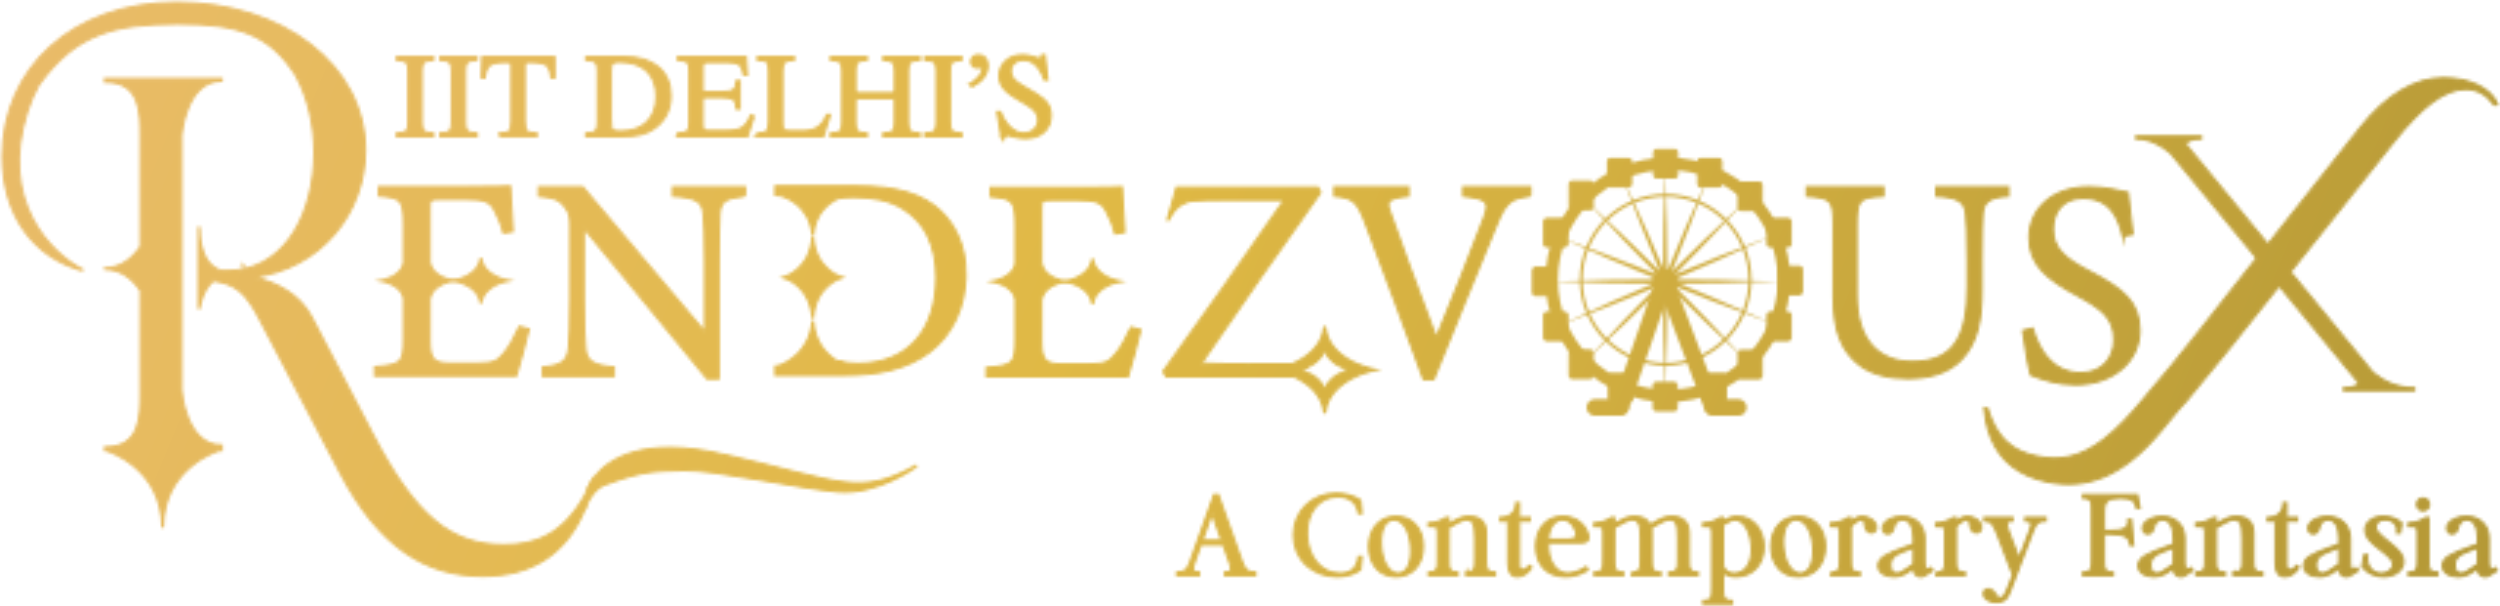 <svg width="854" height="207" viewBox="0 0 854 207" fill="none" xmlns="http://www.w3.org/2000/svg">
<mask id="mask0_502_27" style="mask-type:alpha" maskUnits="userSpaceOnUse" x="0" y="0" width="854" height="207">
<path d="M247.402 155.459C219.507 149.029 207.89 157.154 203.34 162.94C203.34 162.94 203.34 162.947 203.317 162.969C203.288 163.006 203.236 163.08 203.155 163.184C202.748 163.754 201.727 165.278 200.75 167.438C200.52 167.956 200.291 168.497 200.076 169.074C200.076 169.081 200.069 169.081 200.069 169.088C192.285 183.051 182.733 186.307 172.196 186.307C154.068 186.307 141.985 176.739 127.127 148.289L106.239 108.245C102.207 100.712 94.66 96.68 86.099 94.652C109.761 91.648 124.626 72.499 124.626 51.352C124.626 22.147 96.169 1 60.416 1C24.663 1 1 23.657 1 53.364C1 73.535 11.588 87.815 28.407 92.351C17.345 86.839 -0.709 68.747 9.213 38.018C10.293 34.644 11.625 31.611 13.149 28.873C13.164 28.858 13.164 28.843 13.194 28.828C25.935 11.085 39.395 8.066 60.601 7.985C81.822 7.896 92.321 11.773 101.171 25.61C101.171 25.625 101.186 25.654 101.2 25.669C105.396 33.394 107.505 42.517 107.505 52.114C107.505 53.461 107.46 54.8 107.379 56.124C106.143 76.036 95.725 92.654 77.797 92.654H75.51C71.981 91.559 67.985 87.985 67.985 77.397V92.713C67.985 92.713 68 92.728 68 92.758C68 92.78 67.985 92.795 67.985 92.825V105.61C67.985 105.61 68.577 99.462 72.795 95.71C80.816 96.82 84.116 100.068 88.614 108.511L116.31 161.378C129.658 186.81 145.515 196.621 164.901 196.621C181.586 196.621 193.277 189.163 199.633 173.876C199.633 173.876 199.633 173.868 199.633 173.854C199.67 173.743 199.869 173.151 200.247 172.322C201.194 170.243 203.229 166.684 206.521 165.448C206.558 165.433 206.603 165.418 206.64 165.404C206.817 165.337 206.98 165.278 207.135 165.219C220.099 160.38 224.775 160.75 233.676 160.498C243.917 160.202 272.574 166.632 286.292 167.801C299.604 168.933 312.471 159.61 313.218 159.055C293.492 169.932 288.179 164.871 247.395 155.459H247.402ZM95.518 91.448C95.518 91.448 94.467 91.722 92.987 91.678C93.764 91.522 94.623 91.448 95.518 91.448Z" fill="white" stroke="white" stroke-miterlimit="10"/>
<path d="M200.75 167.438C201.001 166.743 201.682 165.108 203.155 163.184C202.748 163.754 201.726 165.278 200.75 167.438Z" fill="white" stroke="white" stroke-miterlimit="10"/>
<path d="M203.317 162.969C203.288 163.006 203.236 163.08 203.155 163.184C203.199 163.117 203.258 163.043 203.317 162.969Z" fill="white" stroke="white" stroke-miterlimit="10"/>
<path d="M83.25 91.375C83.25 91.375 83.235 91.405 83.235 91.434V91.315C83.235 91.315 83.25 91.345 83.25 91.375Z" fill="white" stroke="white" stroke-miterlimit="10"/>
<path d="M95.518 91.448C95.518 91.448 94.467 91.722 92.987 91.678C93.764 91.522 94.622 91.448 95.518 91.448Z" fill="white" stroke="white" stroke-miterlimit="10"/>
<path d="M418.539 195.652C419.708 195.652 420.381 195.385 420.566 194.853C420.751 194.32 420.64 193.513 420.256 192.418L417.962 185.914H410.096L407.84 192.263C407.425 193.402 407.3 194.253 407.47 194.816C407.64 195.371 408.321 195.652 409.512 195.652V196.429H402.194V195.652C402.897 195.652 403.482 195.57 403.962 195.415C404.443 195.26 404.85 195.023 405.191 194.712C405.531 194.401 405.82 194.002 406.064 193.506C406.308 193.01 406.552 192.44 406.782 191.789L414.839 169.177H416.045L424.103 191.789C424.34 192.44 424.577 193.01 424.821 193.506C425.065 194.002 425.361 194.401 425.694 194.712C426.034 195.023 426.441 195.26 426.922 195.415C427.403 195.57 428.003 195.652 428.735 195.652V196.429H418.539V195.652ZM417.525 184.753L414.025 174.904L410.526 184.753H417.533H417.525Z" fill="white" stroke="white" stroke-miterlimit="10"/>
<path d="M456.8 196.821C454.647 196.821 452.672 196.466 450.866 195.748C449.061 195.038 447.507 194.054 446.197 192.811C444.888 191.567 443.867 190.088 443.141 188.371C442.416 186.654 442.054 184.805 442.054 182.807C442.054 180.809 442.416 178.944 443.141 177.22C443.867 175.496 444.873 174.002 446.16 172.744C447.448 171.486 448.965 170.502 450.718 169.784C452.472 169.074 454.359 168.711 456.379 168.711C457.932 168.711 459.435 168.911 460.877 169.318C462.32 169.717 463.556 170.287 464.592 171.012L465.021 175.252H464.244C463.955 173.41 463.186 171.989 461.928 170.99C460.67 169.991 459.028 169.488 457.008 169.488C455.372 169.488 453.885 169.814 452.553 170.457C451.214 171.109 450.074 172.019 449.127 173.203C448.18 174.386 447.463 175.792 446.967 177.427C446.471 179.063 446.264 180.853 446.345 182.799C446.427 184.745 446.76 186.529 447.359 188.149C447.958 189.769 448.757 191.168 449.771 192.337C450.785 193.506 451.969 194.416 453.33 195.06C454.692 195.711 456.194 196.029 457.829 196.029C459.723 196.029 461.196 195.563 462.246 194.631C463.297 193.698 463.963 192.241 464.251 190.273H465.028L464.599 194.512C463.511 195.267 462.328 195.837 461.055 196.229C459.782 196.621 458.369 196.813 456.815 196.813L456.8 196.821Z" fill="white" stroke="white" stroke-miterlimit="10"/>
<path d="M467.781 186.699C467.781 185.167 468.003 183.783 468.439 182.555C468.883 181.319 469.497 180.261 470.289 179.366C471.081 178.471 472.043 177.783 473.167 177.302C474.3 176.821 475.535 176.584 476.882 176.584C478.229 176.584 479.501 176.821 480.618 177.302C481.736 177.783 482.69 178.471 483.482 179.366C484.274 180.261 484.888 181.327 485.332 182.555C485.776 183.791 485.99 185.167 485.99 186.699C485.99 188.23 485.768 189.577 485.332 190.828C484.888 192.071 484.274 193.143 483.482 194.039C482.69 194.934 481.736 195.622 480.618 196.103C479.501 196.584 478.258 196.821 476.882 196.821C475.506 196.821 474.292 196.577 473.167 196.103C472.035 195.622 471.081 194.934 470.289 194.039C469.497 193.143 468.883 192.071 468.439 190.828C467.995 189.584 467.781 188.208 467.781 186.699ZM471.673 186.699C471.776 188.097 471.998 189.37 472.331 190.517C472.664 191.664 473.101 192.64 473.634 193.454C474.166 194.268 474.766 194.904 475.446 195.363C476.12 195.815 476.845 196.044 477.629 196.044C478.413 196.044 479.102 195.815 479.708 195.363C480.315 194.912 480.818 194.276 481.21 193.454C481.603 192.64 481.869 191.656 482.024 190.517C482.18 189.377 482.209 188.105 482.106 186.699C482.002 185.3 481.78 184.02 481.447 182.866C481.107 181.712 480.678 180.728 480.145 179.906C479.612 179.085 479.013 178.456 478.332 178.019C477.659 177.575 476.934 177.361 476.149 177.361C475.365 177.361 474.677 177.583 474.07 178.019C473.456 178.463 472.96 179.092 472.568 179.906C472.176 180.72 471.91 181.712 471.754 182.866C471.599 184.02 471.569 185.3 471.673 186.699Z" fill="white" stroke="white" stroke-miterlimit="10"/>
<path d="M500.944 195.652C501.721 195.652 502.32 195.556 502.735 195.363C503.149 195.171 503.452 194.86 503.652 194.446C503.845 194.031 503.956 193.514 503.985 192.892C504.015 192.27 504.022 191.531 504.022 190.672V183.939C504.022 182.666 503.97 181.608 503.867 180.765C503.763 179.921 503.593 179.248 503.364 178.737C503.127 178.234 502.809 177.872 502.409 177.664C502.01 177.457 501.506 177.354 500.907 177.354C500.648 177.354 500.404 177.383 500.167 177.435C499.93 177.487 499.642 177.583 499.294 177.724C498.946 177.864 498.524 178.071 498.029 178.33C497.533 178.589 496.897 178.937 496.12 179.381L494.758 180.158V190.665C494.758 191.523 494.773 192.263 494.795 192.885C494.817 193.506 494.928 194.024 495.128 194.438C495.321 194.853 495.624 195.156 496.046 195.356C496.46 195.548 497.059 195.644 497.836 195.644V196.421H488.18V195.644C488.957 195.644 489.557 195.548 489.971 195.356C490.385 195.164 490.689 194.853 490.888 194.438C491.081 194.024 491.192 193.506 491.221 192.885C491.244 192.263 491.258 191.523 491.258 190.665V182.215C491.258 181.616 491.236 181.149 491.199 180.816C491.162 180.476 491.044 180.217 490.851 180.04C490.659 179.862 490.348 179.744 489.934 179.692C489.52 179.64 488.92 179.61 488.143 179.61V178.833C490.119 178.833 492.072 178.212 494.018 176.969H494.758V179.263L496.393 178.33C497.015 177.99 497.563 177.716 498.029 177.494C498.495 177.272 498.939 177.095 499.353 176.947C499.768 176.806 500.167 176.71 500.559 176.658C500.951 176.606 501.351 176.577 501.765 176.577C505.606 176.577 507.529 178.434 507.529 182.141V190.665C507.529 191.523 507.544 192.263 507.566 192.885C507.589 193.506 507.7 194.024 507.899 194.438C508.092 194.853 508.395 195.156 508.817 195.356C509.231 195.548 509.83 195.644 510.607 195.644V196.421H500.951V195.644L500.944 195.652Z" fill="white" stroke="white" stroke-miterlimit="10"/>
<path d="M523.016 193.861C521.64 195.837 520.086 196.821 518.347 196.821C516.32 196.821 515.314 195.341 515.314 192.381V177.746H512.591V176.969C514.33 176.969 515.669 176.495 516.616 175.548C517.563 174.601 518.037 173.388 518.037 171.908H518.814V176.969H522.476V177.746H518.814V192.692C518.814 193.861 519.154 194.549 519.827 194.757C520.19 194.89 520.604 194.823 521.07 194.564C521.537 194.305 522.003 193.913 522.469 193.395L523.016 193.861Z" fill="white" stroke="white" stroke-miterlimit="10"/>
<path d="M528.736 185.219C528.662 186.802 528.765 188.253 529.069 189.577C529.365 190.901 529.816 192.034 530.415 192.981C531.015 193.928 531.747 194.668 532.613 195.2C533.479 195.733 534.448 196 535.513 196C536.32 196 537.208 195.859 538.177 195.57C539.146 195.282 540.049 194.897 540.885 194.401L541.78 193.854L542.21 194.631L540.922 195.334C539.938 195.852 538.924 196.229 537.888 196.466C536.853 196.703 535.824 196.813 534.81 196.813C533.279 196.813 531.895 196.577 530.667 196.111C529.431 195.644 528.38 194.971 527.515 194.083C526.649 193.195 525.976 192.13 525.51 190.872C525.043 189.614 524.807 188.208 524.807 186.647C524.807 185.086 525.029 183.724 525.465 182.481C525.909 181.238 526.531 180.173 527.337 179.292C528.144 178.412 529.098 177.738 530.201 177.265C531.303 176.799 532.517 176.562 533.841 176.562C534.907 176.562 535.898 176.71 536.816 177.013C537.733 177.316 538.577 177.731 539.324 178.278C540.079 178.826 540.715 179.484 541.248 180.261C541.781 181.038 542.173 181.919 542.432 182.91C542.639 183.635 542.557 184.205 542.195 184.605C541.832 185.004 541.233 185.211 540.404 185.211H528.728L528.736 185.219ZM538.31 181.09C537.274 178.597 535.78 177.353 533.834 177.353C532.354 177.353 531.163 177.997 530.253 179.277C529.342 180.557 528.839 182.281 528.736 184.435H535.824C537.067 184.435 537.903 184.139 538.332 183.539C538.762 182.94 538.754 182.126 538.31 181.09Z" fill="white" stroke="white" stroke-miterlimit="10"/>
<path d="M557.504 195.652C558.281 195.652 558.881 195.556 559.295 195.363C559.709 195.171 560.013 194.86 560.212 194.446C560.405 194.031 560.516 193.514 560.545 192.892C560.575 192.27 560.582 191.531 560.582 190.672V183.939C560.582 182.666 560.538 181.608 560.449 180.765C560.36 179.921 560.198 179.248 559.961 178.737C559.724 178.234 559.421 177.872 559.043 177.664C558.666 177.457 558.192 177.354 557.623 177.354C557.334 177.354 557.06 177.383 556.787 177.435C556.513 177.487 556.202 177.583 555.854 177.724C555.507 177.864 555.085 178.071 554.589 178.33C554.093 178.589 553.457 178.937 552.68 179.381L551.319 180.158V190.665C551.319 191.523 551.333 192.263 551.356 192.885C551.378 193.506 551.489 194.024 551.688 194.438C551.881 194.853 552.184 195.156 552.606 195.356C553.02 195.548 553.62 195.644 554.397 195.644V196.421H544.741V195.644C545.518 195.644 546.117 195.548 546.531 195.356C546.946 195.164 547.249 194.853 547.449 194.438C547.641 194.024 547.752 193.506 547.782 192.885C547.804 192.263 547.819 191.523 547.819 190.665V182.215C547.819 181.616 547.796 181.149 547.76 180.816C547.723 180.476 547.604 180.217 547.412 180.04C547.219 179.862 546.909 179.744 546.494 179.692C546.08 179.64 545.481 179.61 544.704 179.61V178.833C546.679 178.833 548.633 178.212 550.579 176.969H551.319V179.263L552.954 178.33C553.575 177.968 554.123 177.679 554.589 177.457C555.055 177.235 555.499 177.065 555.913 176.932C556.328 176.806 556.727 176.71 557.12 176.658C557.512 176.606 557.911 176.577 558.326 176.577C559.724 176.577 560.864 176.821 561.729 177.317C562.595 177.812 563.231 178.537 563.616 179.499L565.68 178.33C566.302 177.968 566.85 177.679 567.316 177.457C567.782 177.235 568.226 177.065 568.64 176.932C569.054 176.806 569.461 176.71 569.846 176.658C570.238 176.606 570.638 176.577 571.052 176.577C572.998 176.577 574.441 177.058 575.396 178.02C576.343 178.981 576.816 180.358 576.816 182.148V190.672C576.816 191.531 576.831 192.27 576.853 192.892C576.876 193.514 576.987 194.031 577.186 194.446C577.379 194.86 577.682 195.164 578.104 195.363C578.518 195.556 579.117 195.652 579.894 195.652V196.429H570.238V195.652C571.015 195.652 571.615 195.556 572.029 195.363C572.443 195.171 572.747 194.86 572.946 194.446C573.146 194.031 573.25 193.514 573.279 192.892C573.302 192.27 573.316 191.531 573.316 190.672V183.939C573.316 182.666 573.272 181.608 573.183 180.765C573.094 179.921 572.932 179.248 572.695 178.737C572.458 178.234 572.155 177.872 571.777 177.664C571.4 177.457 570.926 177.354 570.357 177.354C570.068 177.354 569.794 177.383 569.521 177.435C569.247 177.487 568.936 177.583 568.588 177.724C568.241 177.864 567.819 178.071 567.323 178.33C566.827 178.589 566.191 178.937 565.414 179.381L563.897 180.239C563.979 180.528 564.023 180.824 564.053 181.135C564.075 181.445 564.09 181.786 564.09 182.148V190.672C564.09 191.531 564.104 192.27 564.127 192.892C564.149 193.514 564.26 194.031 564.46 194.446C564.652 194.86 564.955 195.164 565.377 195.363C565.791 195.556 566.391 195.652 567.168 195.652V196.429H557.512V195.652H557.504Z" fill="white" stroke="white" stroke-miterlimit="10"/>
<path d="M593.509 176.577C594.781 176.577 595.958 176.828 597.031 177.339C598.111 177.842 599.043 178.552 599.835 179.462C600.627 180.372 601.248 181.445 601.707 182.696C602.158 183.939 602.388 185.3 602.388 186.78C602.388 188.26 602.158 189.607 601.707 190.828C601.256 192.048 600.612 193.107 599.783 194.002C598.954 194.897 597.963 195.593 596.823 196.081C595.684 196.577 594.411 196.821 593.005 196.821C591.008 196.821 589.498 196.266 588.492 195.149V200.402C588.492 201.261 588.507 202 588.529 202.622C588.551 203.244 588.662 203.761 588.862 204.176C589.054 204.59 589.365 204.894 589.779 205.093C590.194 205.286 590.793 205.382 591.57 205.382V206.159H581.914V205.382C582.691 205.382 583.29 205.286 583.705 205.093C584.119 204.901 584.422 204.59 584.622 204.176C584.814 203.761 584.925 203.244 584.955 202.622C584.985 202 584.992 201.261 584.992 200.402V182.222C584.992 181.623 584.97 181.157 584.933 180.824C584.896 180.483 584.777 180.224 584.585 180.047C584.393 179.869 584.082 179.751 583.668 179.699C583.253 179.647 582.654 179.618 581.877 179.618V178.841C583.853 178.841 585.806 178.219 587.752 176.976H588.492V178.182C589.476 177.613 590.356 177.206 591.119 176.954C591.881 176.71 592.68 176.584 593.516 176.584L593.509 176.577ZM588.484 193.395C588.766 194.253 589.247 194.905 589.927 195.363C590.601 195.815 591.429 196.044 592.421 196.044C593.412 196.044 594.337 195.807 595.144 195.341C595.95 194.875 596.616 194.209 597.149 193.358C597.682 192.5 598.066 191.479 598.296 190.28C598.533 189.089 598.584 187.75 598.451 186.27C598.348 184.997 598.126 183.821 597.793 182.725C597.452 181.638 597.031 180.698 596.527 179.906C596.024 179.115 595.44 178.5 594.774 178.057C594.115 177.613 593.405 177.398 592.65 177.398C592.154 177.398 591.622 177.524 591.037 177.768C590.453 178.012 589.602 178.478 588.484 179.152V193.395Z" fill="white" stroke="white" stroke-miterlimit="10"/>
<path d="M605.148 186.699C605.148 185.167 605.37 183.783 605.806 182.555C606.25 181.319 606.864 180.261 607.656 179.366C608.448 178.471 609.41 177.783 610.534 177.302C611.666 176.821 612.902 176.584 614.249 176.584C615.595 176.584 616.868 176.821 617.985 177.302C619.103 177.783 620.057 178.471 620.849 179.366C621.641 180.261 622.255 181.327 622.699 182.555C623.143 183.791 623.357 185.167 623.357 186.699C623.357 188.23 623.135 189.577 622.699 190.828C622.255 192.071 621.641 193.143 620.849 194.039C620.057 194.934 619.103 195.622 617.985 196.103C616.868 196.584 615.625 196.821 614.249 196.821C612.873 196.821 611.659 196.577 610.534 196.103C609.402 195.622 608.448 194.934 607.656 194.039C606.864 193.143 606.25 192.071 605.806 190.828C605.362 189.584 605.148 188.208 605.148 186.699ZM609.04 186.699C609.143 188.097 609.365 189.37 609.698 190.517C610.031 191.664 610.468 192.64 611 193.454C611.533 194.268 612.133 194.904 612.813 195.363C613.487 195.815 614.212 196.044 614.996 196.044C615.78 196.044 616.469 195.815 617.075 195.363C617.682 194.912 618.185 194.276 618.577 193.454C618.97 192.64 619.236 191.656 619.391 190.517C619.547 189.377 619.576 188.105 619.473 186.699C619.369 185.3 619.147 184.02 618.814 182.866C618.474 181.712 618.045 180.728 617.512 179.906C616.979 179.085 616.38 178.456 615.699 178.019C615.026 177.575 614.301 177.361 613.516 177.361C612.732 177.361 612.044 177.583 611.437 178.019C610.823 178.463 610.327 179.092 609.935 179.906C609.543 180.72 609.276 181.712 609.121 182.866C608.966 184.02 608.936 185.3 609.04 186.699Z" fill="white" stroke="white" stroke-miterlimit="10"/>
<path d="M625.547 195.652C626.324 195.652 626.924 195.556 627.338 195.363C627.752 195.171 628.056 194.86 628.256 194.446C628.448 194.031 628.559 193.513 628.589 192.892C628.611 192.27 628.626 191.53 628.626 190.672V182.222C628.626 181.623 628.603 181.157 628.566 180.824C628.529 180.483 628.411 180.224 628.219 180.047C628.026 179.869 627.715 179.751 627.301 179.699C626.887 179.647 626.287 179.618 625.51 179.618V178.841C627.486 178.841 629.439 178.219 631.385 176.976H632.125V178.611L632.747 178.064C633.265 177.598 633.812 177.235 634.382 176.976C634.952 176.717 635.566 176.584 636.21 176.584C636.728 176.584 637.238 176.665 637.749 176.836C638.252 177.006 638.726 177.228 639.147 177.494C639.576 177.768 639.932 178.093 640.22 178.471C640.509 178.848 640.686 179.233 640.768 179.618C640.871 180.136 640.797 180.624 640.553 181.075C640.309 181.527 639.924 181.786 639.406 181.837C639.221 181.867 639.007 181.837 638.763 181.778C638.518 181.712 638.274 181.586 638.045 181.386C637.815 181.186 637.616 180.913 637.46 180.55C637.305 180.187 637.201 179.736 637.149 179.189C637.068 177.968 636.654 177.361 635.906 177.361C635.544 177.361 635.115 177.487 634.619 177.731C634.123 177.975 633.657 178.308 633.22 178.722L632.133 179.699V190.672C632.133 191.53 632.148 192.27 632.17 192.892C632.192 193.513 632.303 194.031 632.503 194.446C632.695 194.86 632.999 195.163 633.42 195.363C633.835 195.556 634.434 195.652 635.211 195.652V196.429H625.555V195.652H625.547Z" fill="white" stroke="white" stroke-miterlimit="10"/>
<path d="M641.774 193.24C641.774 192.618 641.937 192.056 642.262 191.545C642.588 191.042 643.128 190.546 643.875 190.065C644.63 189.584 645.614 189.089 646.835 188.586C648.056 188.082 649.558 187.513 651.349 186.891L653.798 186.033V183.813C653.798 181.763 653.45 180.173 652.769 179.048C652.081 177.916 651.141 177.354 649.95 177.354C649.144 177.354 648.463 177.598 647.908 178.093C647.353 178.589 646.99 179.248 646.835 180.076C646.702 180.728 646.465 181.245 646.117 181.63C645.77 182.015 645.333 182.215 644.815 182.215C644.475 182.215 644.193 182.133 643.957 181.963C643.72 181.793 643.542 181.571 643.409 181.305C643.276 181.038 643.224 180.72 643.232 180.372C643.246 180.025 643.328 179.677 643.483 179.344C643.898 178.537 644.682 177.879 645.836 177.361C646.99 176.843 648.285 176.584 649.706 176.584C650.845 176.584 651.881 176.762 652.799 177.109C653.716 177.457 654.515 177.96 655.196 178.611C655.869 179.263 656.387 180.039 656.75 180.95C657.113 181.86 657.298 182.873 657.298 183.983V192.315C657.298 193.402 657.52 194.105 657.956 194.416C658.348 194.727 658.903 194.653 659.628 194.179L660.057 194.801L657.49 196.436C657.076 196.695 656.646 196.828 656.202 196.843C655.758 196.858 655.366 196.762 655.019 196.569C654.671 196.377 654.375 196.096 654.145 195.733C653.909 195.371 653.798 194.941 653.798 194.446V193.743L651.852 195.141C651.023 195.741 650.209 196.17 649.417 196.429C648.626 196.688 647.79 196.821 646.909 196.821C645.377 196.821 644.142 196.488 643.195 195.829C642.247 195.171 641.774 194.305 641.774 193.24ZM653.805 186.891L651.585 187.668C650.468 188.06 649.528 188.438 648.766 188.815C648.004 189.192 647.39 189.584 646.939 189.999C646.487 190.413 646.162 190.872 645.962 191.36C645.769 191.856 645.673 192.411 645.673 193.032C645.673 195.008 646.45 195.992 648.011 195.992C648.611 195.992 649.247 195.792 649.935 195.385C650.623 194.986 651.423 194.461 652.333 193.809L653.813 192.759V186.884L653.805 186.891Z" fill="white" stroke="white" stroke-miterlimit="10"/>
<path d="M661.471 195.652C662.248 195.652 662.847 195.556 663.261 195.363C663.676 195.171 663.979 194.86 664.179 194.446C664.371 194.031 664.482 193.513 664.512 192.892C664.534 192.27 664.549 191.53 664.549 190.672V182.222C664.549 181.623 664.526 181.157 664.489 180.824C664.452 180.483 664.334 180.224 664.142 180.047C663.949 179.869 663.639 179.751 663.224 179.699C662.81 179.647 662.211 179.618 661.434 179.618V178.841C663.409 178.841 665.363 178.219 667.309 176.976H668.049V178.611L668.67 178.064C669.188 177.598 669.736 177.235 670.305 176.976C670.875 176.717 671.489 176.584 672.133 176.584C672.651 176.584 673.161 176.665 673.672 176.836C674.175 177.006 674.649 177.228 675.07 177.494C675.5 177.768 675.855 178.093 676.143 178.471C676.432 178.848 676.609 179.233 676.691 179.618C676.794 180.136 676.72 180.624 676.476 181.075C676.232 181.527 675.847 181.786 675.329 181.837C675.144 181.867 674.93 181.837 674.686 181.778C674.441 181.712 674.197 181.586 673.968 181.386C673.739 181.186 673.539 180.913 673.383 180.55C673.228 180.187 673.124 179.736 673.073 179.189C672.991 177.968 672.577 177.361 671.83 177.361C671.467 177.361 671.038 177.487 670.542 177.731C670.046 177.975 669.58 178.308 669.144 178.722L668.056 179.699V190.672C668.056 191.53 668.071 192.27 668.093 192.892C668.115 193.513 668.226 194.031 668.426 194.446C668.618 194.86 668.922 195.163 669.343 195.363C669.758 195.556 670.357 195.652 671.134 195.652V196.429H661.478V195.652H661.471Z" fill="white" stroke="white" stroke-miterlimit="10"/>
<path d="M683.661 205.345C683.195 205.5 682.684 205.582 682.144 205.596C681.597 205.611 681.071 205.559 680.568 205.441C680.065 205.323 679.591 205.153 679.17 204.916C678.741 204.679 678.408 204.413 678.178 204.102C677.838 203.606 677.69 203.11 677.734 202.6C677.771 202.097 677.986 201.734 678.378 201.527C678.896 201.238 679.458 201.253 680.072 201.564C680.679 201.875 681.205 202.422 681.648 203.199C682.011 203.798 682.359 204.176 682.699 204.346C683.04 204.516 683.424 204.494 683.868 204.287C684.26 204.102 684.593 203.798 684.882 203.369C685.171 202.94 685.518 202.193 685.933 201.127L687.76 196.377L682.544 182.718C682.152 181.704 681.804 180.883 681.493 180.247C681.182 179.61 680.849 179.107 680.502 178.73C680.154 178.352 679.769 178.094 679.355 177.953C678.94 177.812 678.459 177.738 677.912 177.738V176.961H687.368V177.738C686.28 177.738 685.644 178.005 685.459 178.537C685.274 179.07 685.474 180.099 686.044 181.63L689.706 191.242L693.48 181.357C693.998 179.98 694.153 179.033 693.946 178.515C693.739 177.997 693.065 177.738 691.919 177.738V176.961H698.733V177.738C697.594 177.738 696.713 177.968 696.107 178.419C695.492 178.87 694.967 179.67 694.531 180.816L686.591 201.682C686.177 202.822 685.748 203.665 685.304 204.213C684.86 204.76 684.32 205.13 683.668 205.345H683.661Z" fill="white" stroke="white" stroke-miterlimit="10"/>
<path d="M711.645 195.652C712.422 195.652 713.021 195.556 713.435 195.363C713.85 195.171 714.153 194.86 714.353 194.446C714.545 194.031 714.656 193.513 714.686 192.892C714.708 192.27 714.723 191.53 714.723 190.672V174.949C714.723 174.09 714.708 173.351 714.686 172.729C714.656 172.107 714.553 171.589 714.353 171.175C714.161 170.761 713.85 170.457 713.435 170.258C713.021 170.065 712.422 169.969 711.645 169.969V169.192H729.98L730.757 173.432H729.98C729.847 172.729 729.647 172.159 729.373 171.723C729.1 171.279 728.745 170.931 728.301 170.672C727.857 170.413 727.309 170.228 726.643 170.124C725.985 170.021 725.193 169.969 724.29 169.969C723.173 169.969 722.248 170.05 721.508 170.206C720.768 170.361 720.184 170.628 719.754 171.005C719.325 171.382 719.029 171.885 718.859 172.522C718.689 173.158 718.608 173.972 718.608 174.956V181.46H720.591C721.885 181.46 722.973 181.393 723.839 181.268C724.704 181.142 725.393 180.927 725.903 180.624C726.406 180.328 726.762 179.928 726.954 179.44C727.146 178.944 727.205 178.338 727.131 177.612H727.908L728.611 186.099H727.834C727.753 185.374 727.575 184.76 727.287 184.272C726.998 183.776 726.569 183.384 725.999 183.081C725.43 182.785 724.697 182.57 723.802 182.437C722.906 182.304 721.811 182.244 720.509 182.244H718.6V190.694C718.6 191.553 718.615 192.293 718.637 192.914C718.659 193.536 718.77 194.054 718.97 194.468C719.163 194.882 719.466 195.186 719.888 195.385C720.302 195.578 720.901 195.674 721.678 195.674V196.451H711.637V195.674L711.645 195.652Z" fill="white" stroke="white" stroke-miterlimit="10"/>
<path d="M730.602 193.24C730.602 192.618 730.764 192.056 731.09 191.545C731.416 191.042 731.956 190.546 732.703 190.065C733.458 189.584 734.442 189.089 735.663 188.586C736.884 188.082 738.386 187.513 740.176 186.891L742.625 186.033V183.813C742.625 181.763 742.278 180.173 741.597 179.048C740.909 177.916 739.969 177.354 738.778 177.354C737.971 177.354 737.291 177.598 736.736 178.093C736.181 178.589 735.818 179.248 735.663 180.076C735.529 180.728 735.293 181.245 734.945 181.63C734.597 182.015 734.161 182.215 733.643 182.215C733.302 182.215 733.021 182.133 732.784 181.963C732.548 181.793 732.37 181.571 732.237 181.305C732.104 181.038 732.052 180.72 732.059 180.372C732.074 180.025 732.155 179.677 732.311 179.344C732.725 178.537 733.509 177.879 734.664 177.361C735.818 176.843 737.113 176.584 738.534 176.584C739.673 176.584 740.709 176.762 741.626 177.109C742.544 177.457 743.343 177.96 744.024 178.611C744.697 179.263 745.215 180.039 745.578 180.95C745.94 181.86 746.125 182.873 746.125 183.983V192.315C746.125 193.402 746.347 194.105 746.784 194.416C747.176 194.727 747.731 194.653 748.456 194.179L748.885 194.801L746.318 196.436C745.903 196.695 745.474 196.828 745.03 196.843C744.586 196.858 744.194 196.762 743.846 196.569C743.498 196.377 743.202 196.096 742.973 195.733C742.736 195.371 742.625 194.941 742.625 194.446V193.743L740.679 195.141C739.851 195.741 739.037 196.17 738.245 196.429C737.453 196.688 736.617 196.821 735.737 196.821C734.205 196.821 732.969 196.488 732.022 195.829C731.075 195.171 730.602 194.305 730.602 193.24ZM742.633 186.891L740.413 187.668C739.296 188.06 738.356 188.438 737.594 188.815C736.832 189.192 736.218 189.584 735.766 189.999C735.315 190.413 734.989 190.872 734.79 191.36C734.597 191.856 734.501 192.411 734.501 193.032C734.501 195.008 735.278 195.992 736.839 195.992C737.438 195.992 738.075 195.792 738.763 195.385C739.451 194.986 740.25 194.461 741.16 193.809L742.64 192.759V186.884L742.633 186.891Z" fill="white" stroke="white" stroke-miterlimit="10"/>
<path d="M763.07 195.652C763.846 195.652 764.446 195.556 764.86 195.363C765.274 195.171 765.578 194.86 765.778 194.446C765.97 194.031 766.081 193.514 766.111 192.892C766.14 192.27 766.148 191.531 766.148 190.672V183.939C766.148 182.666 766.096 181.608 765.992 180.765C765.889 179.921 765.718 179.248 765.489 178.737C765.252 178.234 764.934 177.872 764.535 177.664C764.135 177.457 763.632 177.354 763.032 177.354C762.774 177.354 762.529 177.383 762.293 177.435C762.056 177.487 761.767 177.583 761.419 177.724C761.072 177.864 760.65 178.071 760.154 178.33C759.658 178.589 759.022 178.937 758.245 179.381L756.884 180.158V190.665C756.884 191.523 756.899 192.263 756.921 192.885C756.943 193.506 757.054 194.024 757.254 194.438C757.446 194.853 757.749 195.156 758.171 195.356C758.586 195.548 759.185 195.644 759.962 195.644V196.421H750.306V195.644C751.083 195.644 751.682 195.548 752.096 195.356C752.511 195.164 752.814 194.853 753.014 194.438C753.206 194.024 753.317 193.506 753.347 192.885C753.369 192.263 753.384 191.523 753.384 190.665V182.215C753.384 181.616 753.362 181.149 753.325 180.816C753.288 180.476 753.169 180.217 752.977 180.04C752.785 179.862 752.474 179.744 752.059 179.692C751.645 179.64 751.046 179.61 750.269 179.61V178.833C752.244 178.833 754.198 178.212 756.144 176.969H756.884V179.263L758.519 178.33C759.141 177.99 759.688 177.716 760.154 177.494C760.62 177.272 761.064 177.095 761.479 176.947C761.893 176.806 762.293 176.71 762.685 176.658C763.077 176.606 763.476 176.577 763.891 176.577C767.731 176.577 769.655 178.434 769.655 182.141V190.665C769.655 191.523 769.67 192.263 769.692 192.885C769.714 193.506 769.825 194.024 770.025 194.438C770.217 194.853 770.52 195.156 770.942 195.356C771.357 195.548 771.956 195.644 772.733 195.644V196.421H763.077V195.644L763.07 195.652Z" fill="white" stroke="white" stroke-miterlimit="10"/>
<path d="M785.141 193.861C783.765 195.837 782.211 196.821 780.472 196.821C778.445 196.821 777.439 195.341 777.439 192.381V177.746H774.716V176.969C776.455 176.969 777.794 176.495 778.741 175.548C779.688 174.601 780.162 173.388 780.162 171.908H780.939V176.969H784.601V177.746H780.939V192.692C780.939 193.861 781.279 194.549 781.952 194.757C782.315 194.89 782.729 194.823 783.195 194.564C783.661 194.305 784.128 193.913 784.594 193.395L785.141 193.861Z" fill="white" stroke="white" stroke-miterlimit="10"/>
<path d="M787.125 193.24C787.125 192.618 787.288 192.056 787.613 191.545C787.939 191.042 788.479 190.546 789.226 190.065C789.981 189.584 790.965 189.089 792.186 188.586C793.407 188.082 794.909 187.513 796.699 186.891L799.149 186.033V183.813C799.149 181.763 798.801 180.173 798.12 179.048C797.432 177.916 796.492 177.354 795.301 177.354C794.494 177.354 793.814 177.598 793.259 178.093C792.704 178.589 792.341 179.248 792.186 180.076C792.053 180.728 791.816 181.245 791.468 181.63C791.12 182.015 790.684 182.215 790.166 182.215C789.826 182.215 789.544 182.133 789.308 181.963C789.071 181.793 788.893 181.571 788.76 181.305C788.627 181.038 788.575 180.72 788.582 180.372C788.597 180.025 788.679 179.677 788.834 179.344C789.248 178.537 790.033 177.879 791.187 177.361C792.341 176.843 793.636 176.584 795.057 176.584C796.196 176.584 797.232 176.762 798.15 177.109C799.067 177.457 799.866 177.96 800.547 178.611C801.22 179.263 801.738 180.039 802.101 180.95C802.463 181.86 802.648 182.873 802.648 183.983V192.315C802.648 193.402 802.87 194.105 803.307 194.416C803.699 194.727 804.254 194.653 804.979 194.179L805.408 194.801L802.841 196.436C802.426 196.695 801.997 196.828 801.553 196.843C801.109 196.858 800.717 196.762 800.369 196.569C800.022 196.377 799.726 196.096 799.496 195.733C799.26 195.371 799.149 194.941 799.149 194.446V193.743L797.203 195.141C796.374 195.741 795.56 196.17 794.768 196.429C793.977 196.688 793.14 196.821 792.26 196.821C790.728 196.821 789.493 196.488 788.545 195.829C787.598 195.171 787.125 194.305 787.125 193.24ZM799.156 186.891L796.936 187.668C795.819 188.06 794.879 188.438 794.117 188.815C793.355 189.192 792.741 189.584 792.29 189.999C791.838 190.413 791.513 190.872 791.313 191.36C791.12 191.856 791.024 192.411 791.024 193.032C791.024 195.008 791.801 195.992 793.362 195.992C793.962 195.992 794.598 195.792 795.286 195.385C795.974 194.986 796.773 194.461 797.683 193.809L799.163 192.759V186.884L799.156 186.891Z" fill="white" stroke="white" stroke-miterlimit="10"/>
<path d="M813.436 196.044C814.035 196.044 814.583 195.963 815.094 195.792C815.597 195.622 816.033 195.393 816.396 195.09C816.758 194.794 817.047 194.446 817.269 194.061C817.491 193.669 817.602 193.247 817.602 192.774C817.602 192.1 817.298 191.397 816.684 190.672C816.07 189.947 814.99 189 813.436 187.831C812.452 187.076 811.616 186.403 810.928 185.804C810.24 185.204 809.685 184.642 809.27 184.109C808.856 183.576 808.56 183.073 808.375 182.592C808.19 182.111 808.101 181.623 808.101 181.135C808.101 179.81 808.656 178.722 809.759 177.864C810.861 177.006 812.348 176.577 814.213 176.577C815.456 176.577 816.61 176.776 817.676 177.183C818.741 177.583 819.607 178.123 820.288 178.796L819.74 181.912H818.963C819.148 180.565 818.845 179.47 818.068 178.619C817.291 177.775 816.196 177.354 814.798 177.354C813.628 177.354 812.778 177.627 812.245 178.175C811.712 178.722 811.446 179.359 811.446 180.084C811.446 180.424 811.512 180.75 811.638 181.075C811.771 181.401 812.015 181.764 812.378 182.163C812.741 182.563 813.236 183.036 813.858 183.584C814.479 184.131 815.286 184.79 816.27 185.567C817.979 186.913 819.185 188.068 819.873 189.015C820.562 189.962 820.902 190.902 820.902 191.834C820.902 192.559 820.724 193.232 820.377 193.839C820.029 194.446 819.555 194.971 818.956 195.415C818.357 195.859 817.646 196.199 816.817 196.444C815.989 196.688 815.079 196.814 814.095 196.814C811.342 196.814 808.997 195.711 807.051 193.506L807.753 189.688H808.53C808.427 190.598 808.464 191.442 808.649 192.219C808.834 192.996 809.145 193.669 809.581 194.224C810.025 194.779 810.573 195.223 811.239 195.548C811.897 195.874 812.63 196.037 813.436 196.037V196.044Z" fill="white" stroke="white" stroke-miterlimit="10"/>
<path d="M822.893 195.652C823.669 195.652 824.269 195.556 824.683 195.363C825.097 195.171 825.401 194.86 825.601 194.446C825.793 194.031 825.904 193.513 825.934 192.892C825.956 192.27 825.971 191.53 825.971 190.672V182.222C825.971 181.623 825.948 181.157 825.911 180.824C825.874 180.483 825.756 180.224 825.564 180.047C825.371 179.869 825.06 179.751 824.646 179.699C824.232 179.647 823.632 179.618 822.855 179.618V178.841C824.831 178.841 826.785 178.219 828.731 176.976H829.47V190.68C829.47 191.538 829.485 192.278 829.507 192.899C829.53 193.521 829.641 194.039 829.84 194.453C830.033 194.868 830.336 195.171 830.758 195.371C831.172 195.563 831.772 195.659 832.548 195.659V196.436H822.893V195.659V195.652ZM825.771 172.292C825.771 171.693 825.948 171.22 826.296 170.872C826.644 170.524 827.117 170.346 827.717 170.346C828.316 170.346 828.79 170.524 829.137 170.872C829.485 171.22 829.663 171.693 829.663 172.292C829.663 172.892 829.485 173.365 829.137 173.713C828.79 174.061 828.316 174.238 827.717 174.238C827.117 174.238 826.644 174.061 826.296 173.713C825.948 173.365 825.771 172.892 825.771 172.292Z" fill="white" stroke="white" stroke-miterlimit="10"/>
<path d="M834.531 193.24C834.531 192.618 834.694 192.056 835.02 191.545C835.345 191.042 835.886 190.546 836.633 190.065C837.388 189.584 838.372 189.089 839.593 188.586C840.813 188.082 842.315 187.513 844.106 186.891L846.555 186.033V183.813C846.555 181.763 846.207 180.173 845.527 179.048C844.839 177.916 843.899 177.354 842.708 177.354C841.901 177.354 841.22 177.598 840.665 178.093C840.111 178.589 839.748 179.248 839.593 180.076C839.459 180.728 839.223 181.245 838.875 181.63C838.527 182.015 838.091 182.215 837.573 182.215C837.232 182.215 836.951 182.133 836.714 181.963C836.477 181.793 836.3 181.571 836.167 181.305C836.034 181.038 835.982 180.72 835.989 180.372C836.004 180.025 836.085 179.677 836.241 179.344C836.655 178.537 837.439 177.879 838.594 177.361C839.748 176.843 841.043 176.584 842.463 176.584C843.603 176.584 844.639 176.762 845.556 177.109C846.474 177.457 847.273 177.96 847.954 178.611C848.627 179.263 849.145 180.039 849.508 180.95C849.87 181.86 850.055 182.873 850.055 183.983V192.315C850.055 193.402 850.277 194.105 850.714 194.416C851.106 194.727 851.661 194.653 852.386 194.179L852.815 194.801L850.247 196.436C849.833 196.695 849.404 196.828 848.96 196.843C848.516 196.858 848.124 196.762 847.776 196.569C847.428 196.377 847.132 196.096 846.903 195.733C846.666 195.371 846.555 194.941 846.555 194.446V193.743L844.609 195.141C843.781 195.741 842.967 196.17 842.175 196.429C841.383 196.688 840.547 196.821 839.667 196.821C838.135 196.821 836.899 196.488 835.952 195.829C835.005 195.171 834.531 194.305 834.531 193.24ZM846.563 186.891L844.343 187.668C843.226 188.06 842.286 188.438 841.524 188.815C840.762 189.192 840.148 189.584 839.696 189.999C839.245 190.413 838.919 190.872 838.719 191.36C838.527 191.856 838.431 192.411 838.431 193.032C838.431 195.008 839.208 195.992 840.769 195.992C841.368 195.992 842.005 195.792 842.693 195.385C843.381 194.986 844.18 194.461 845.09 193.809L846.57 192.759V186.884L846.563 186.891Z" fill="white" stroke="white" stroke-miterlimit="10"/>
<path d="M92.987 91.678C93.764 91.522 94.622 91.448 95.518 91.448C95.518 91.448 94.467 91.722 92.987 91.678Z" fill="white" stroke="white" stroke-miterlimit="10"/>
<path d="M200.254 172.322C200.054 172.847 199.854 173.358 199.64 173.853C199.677 173.742 199.877 173.15 200.254 172.322Z" fill="white" stroke="white" stroke-miterlimit="10"/>
<path d="M83.25 91.375C83.25 91.375 83.235 91.405 83.235 91.434V91.315C83.235 91.315 83.25 91.345 83.25 91.375Z" fill="white" stroke="white" stroke-miterlimit="10"/>
<path d="M135.674 46.476V45.662C137.242 45.625 138.293 45.366 138.826 44.892C139.358 44.419 139.625 43.472 139.625 42.051V23.975C139.625 22.591 139.351 21.659 138.811 21.163C138.263 20.667 137.22 20.401 135.674 20.364V19.55H147.934L147.912 20.364C146.314 20.431 145.256 20.697 144.738 21.178C144.22 21.659 143.961 22.591 143.961 23.975V42.051C143.961 43.442 144.227 44.389 144.767 44.87C145.307 45.351 146.358 45.618 147.912 45.662L147.934 46.476H135.674Z" fill="white" stroke="white" stroke-miterlimit="10"/>
<path d="M150.502 46.476V45.662C152.07 45.625 153.121 45.366 153.654 44.892C154.187 44.419 154.453 43.472 154.453 42.051V23.975C154.453 22.591 154.179 21.659 153.639 21.163C153.091 20.667 152.048 20.401 150.502 20.364V19.55H162.762L162.74 20.364C161.142 20.431 160.084 20.697 159.566 21.178C159.048 21.659 158.789 22.591 158.789 23.975V42.051C158.789 43.442 159.055 44.389 159.595 44.87C160.136 45.351 161.186 45.618 162.74 45.662L162.762 46.476H150.502Z" fill="white" stroke="white" stroke-miterlimit="10"/>
<path d="M170.746 46.476V45.662C172.44 45.662 173.55 45.41 174.061 44.9C174.571 44.389 174.83 43.272 174.83 41.533V22.295C174.83 21.725 174.749 21.385 174.586 21.267C174.423 21.156 173.95 21.096 173.158 21.096H172.492C169.888 21.096 168.127 21.466 167.202 22.206C166.277 22.946 165.707 24.367 165.478 26.453H164.664L164.893 19.535H189.296V26.453H188.438C188.223 24.337 187.69 22.917 186.832 22.184C185.981 21.459 184.013 21.089 180.942 21.089C180.047 21.089 179.514 21.156 179.359 21.289C179.203 21.422 179.122 21.755 179.122 22.288V41.37C179.122 43.294 179.388 44.478 179.928 44.922C180.469 45.366 181.564 45.603 183.229 45.647L183.251 46.461H170.746V46.476Z" fill="white" stroke="white" stroke-miterlimit="10"/>
<path d="M200.321 46.476L200.343 45.662C201.912 45.64 202.962 45.381 203.495 44.892C204.028 44.404 204.294 43.457 204.294 42.051V23.975C204.294 22.591 204.02 21.659 203.48 21.163C202.933 20.667 201.882 20.394 200.328 20.349V19.55H213.099C218.116 19.55 222.015 20.712 224.797 23.028C227.58 25.344 228.971 28.584 228.971 32.743C228.971 35.051 228.512 37.123 227.594 38.958C226.677 40.793 225.308 42.377 223.495 43.694C222.126 44.685 220.58 45.396 218.848 45.832C217.117 46.269 214.831 46.491 211.975 46.491H200.321V46.476ZM208.571 41.496C208.571 43.117 208.763 44.108 209.141 44.463C209.518 44.818 210.48 44.996 212.012 44.996C215.874 44.996 218.9 43.938 221.076 41.814C223.258 39.691 224.346 36.746 224.346 32.965C224.346 29.184 223.236 26.158 221.009 24.086C218.782 22.021 215.6 20.985 211.457 20.985C210.243 20.985 209.451 21.178 209.096 21.555C208.741 21.933 208.564 22.82 208.564 24.219V41.496H208.571Z" fill="white" stroke="white" stroke-miterlimit="10"/>
<path d="M231.657 46.476L231.679 45.662C233.262 45.625 234.32 45.373 234.846 44.915C235.371 44.456 235.637 43.509 235.637 42.096V23.982C235.637 22.591 235.378 21.651 234.86 21.178C234.342 20.704 233.277 20.431 231.664 20.349V19.55H254.698L255.06 25.499H254.246C253.965 23.79 253.447 22.628 252.7 22.021C251.945 21.415 250.606 21.111 248.682 21.111H241.875C241.054 21.111 240.521 21.215 240.277 21.415C240.033 21.614 239.914 22.147 239.914 23.013V30.257C239.914 30.812 239.981 31.167 240.121 31.322C240.262 31.478 240.624 31.552 241.202 31.552H246.559C248.66 31.552 250.036 31.293 250.673 30.76C251.309 30.235 251.672 29.236 251.746 27.763H252.559V37.02H251.746C251.642 35.473 251.279 34.43 250.65 33.89C250.021 33.35 248.66 33.083 246.551 33.083H241.15C240.632 33.083 240.291 33.157 240.136 33.305C239.981 33.453 239.899 33.808 239.899 34.378V42.436C239.899 43.427 240.033 44.071 240.291 44.367C240.55 44.663 241.061 44.811 241.823 44.811H248.112C250.658 44.811 252.5 44.449 253.632 43.716C254.764 42.991 255.756 41.585 256.607 39.506L257.347 39.868L255.238 46.483H231.649L231.657 46.476Z" fill="white" stroke="white" stroke-miterlimit="10"/>
<path d="M258.893 46.476V45.662H259.086C260.521 45.662 261.49 45.381 262.016 44.826C262.534 44.271 262.793 43.183 262.793 41.578V24.056C262.793 22.473 262.534 21.466 262.023 21.037C261.513 20.608 260.477 20.386 258.915 20.371L258.893 19.557H271.154V20.371H270.961C269.526 20.371 268.534 20.638 267.979 21.178C267.425 21.718 267.143 22.68 267.143 24.056V42.169C267.143 43.376 267.314 44.13 267.654 44.434C267.994 44.737 268.727 44.892 269.837 44.892H274.491C276.496 44.892 278.139 44.456 279.433 43.568C280.728 42.687 281.764 41.296 282.549 39.395H283.362L281.158 46.483H258.878L258.893 46.476Z" fill="white" stroke="white" stroke-miterlimit="10"/>
<path d="M283.851 46.476L283.873 45.662C285.456 45.64 286.515 45.381 287.04 44.9C287.565 44.419 287.832 43.464 287.832 42.051V23.975C287.832 22.591 287.558 21.659 287.018 21.163C286.47 20.667 285.419 20.394 283.866 20.349V19.55H296.052V20.349C294.454 20.423 293.403 20.704 292.885 21.185C292.375 21.666 292.116 22.599 292.116 23.982V30.693C292.116 31.189 292.197 31.515 292.36 31.685C292.523 31.848 292.848 31.929 293.329 31.929H304.768C305.183 31.929 305.464 31.84 305.605 31.67C305.745 31.5 305.812 31.145 305.812 30.597V23.982C305.812 22.613 305.545 21.688 305.02 21.2C304.495 20.712 303.437 20.438 301.853 20.371L301.831 19.557H314.055V20.371C312.486 20.408 311.435 20.667 310.902 21.148C310.37 21.629 310.103 22.576 310.103 23.982V42.059C310.103 43.442 310.37 44.374 310.91 44.87C311.45 45.366 312.501 45.632 314.055 45.669V46.483H301.831L301.853 45.669C303.422 45.632 304.473 45.366 305.005 44.878C305.538 44.389 305.804 43.464 305.804 42.096V34.681C305.804 34.178 305.738 33.845 305.597 33.683C305.457 33.527 305.183 33.446 304.761 33.446H293.277C292.848 33.446 292.545 33.535 292.367 33.72C292.19 33.905 292.101 34.223 292.101 34.681V42.059C292.101 43.45 292.36 44.397 292.893 44.878C293.418 45.366 294.469 45.625 296.037 45.669V46.483H283.851V46.476Z" fill="white" stroke="white" stroke-miterlimit="10"/>
<path d="M316.089 46.476V45.662C317.658 45.625 318.709 45.366 319.241 44.892C319.774 44.419 320.041 43.472 320.041 42.051V23.975C320.041 22.591 319.767 21.659 319.227 21.163C318.679 20.667 317.636 20.401 316.089 20.364V19.55H328.35L328.328 20.364C326.729 20.431 325.671 20.697 325.153 21.178C324.635 21.659 324.377 22.591 324.377 23.975V42.051C324.377 43.442 324.643 44.389 325.183 44.87C325.723 45.351 326.774 45.618 328.328 45.662L328.35 46.476H316.089Z" fill="white" stroke="white" stroke-miterlimit="10"/>
<path d="M331.524 28.836C332.908 27.896 333.951 26.986 334.669 26.106C335.386 25.225 335.742 24.396 335.742 23.627C335.742 23.309 335.697 23.109 335.601 23.02C335.505 22.931 335.32 22.887 335.039 22.887C334.95 22.887 334.78 22.909 334.535 22.946C334.291 22.983 334.077 23.005 333.899 23.005C333.278 23.005 332.782 22.828 332.405 22.473C332.027 22.117 331.842 21.651 331.842 21.067C331.842 20.43 332.057 19.92 332.478 19.535C332.9 19.15 333.47 18.958 334.18 18.958C335.157 18.958 335.919 19.261 336.459 19.868C337.007 20.475 337.273 21.326 337.273 22.413C337.273 23.849 336.829 25.151 335.949 26.328C335.068 27.504 333.759 28.54 332.027 29.428L331.517 28.836H331.524Z" fill="white" stroke="white" stroke-miterlimit="10"/>
<path d="M342.283 47.023L340.803 38.337H341.617C342.556 40.653 343.74 42.458 345.168 43.753C346.604 45.048 348.128 45.691 349.748 45.691C351.176 45.691 352.383 45.233 353.352 44.323C354.321 43.413 354.802 42.273 354.802 40.904C354.802 39.905 354.477 38.965 353.833 38.1C353.189 37.234 352.183 36.405 350.829 35.621L346.626 33.076C344.813 32.01 343.511 30.915 342.719 29.798C341.927 28.673 341.528 27.386 341.528 25.928C341.528 23.878 342.253 22.199 343.711 20.904C345.168 19.602 347.07 18.958 349.415 18.958C350.503 18.958 351.665 19.158 352.886 19.565C354.107 19.972 354.832 20.172 355.061 20.172C355.35 20.172 355.586 20.068 355.757 19.868C355.927 19.668 356.038 19.358 356.09 18.958H356.792L357.688 27.09H356.874C356.104 24.885 355.098 23.205 353.87 22.051C352.642 20.897 351.243 20.32 349.667 20.32C348.335 20.32 347.247 20.697 346.404 21.451C345.56 22.206 345.139 23.176 345.139 24.367C345.139 25.292 345.427 26.135 346.012 26.897C346.596 27.66 347.588 28.466 348.994 29.309L353.67 32.062C355.586 33.216 356.926 34.348 357.688 35.466C358.457 36.583 358.835 37.915 358.835 39.454C358.835 41.77 358.05 43.627 356.489 45.011C354.92 46.402 352.827 47.09 350.185 47.09C348.957 47.09 347.691 46.912 346.382 46.557C345.08 46.202 344.362 46.024 344.236 46.024C343.866 46.024 343.577 46.106 343.363 46.269C343.148 46.431 343.008 46.683 342.949 47.008H342.268L342.283 47.023Z" fill="white" stroke="white" stroke-miterlimit="10"/>
<path d="M852.993 35.643H852.119C849.374 32.01 846.244 30.286 842.264 30.286C834.983 30.286 827.036 36.331 817.365 48.629L782.182 92.891L810.514 127.468C814.25 130.457 818.771 132.699 824.609 132.699V133.217H800.746V132.699C803.721 132.699 805.371 131.981 806.059 130.871L778.564 97.316L760.591 119.913H760.576L760.103 120.505L747.013 136.51L746.939 136.598C746.007 137.649 745.089 138.655 744.209 139.617L738.29 146.802C738.201 146.906 738.105 147.031 738.016 147.135C725.03 162.762 712.614 167.231 699.229 164.375C689.95 162.392 683.602 157.538 680.339 149.68C679.591 147.882 678.999 145.899 678.585 143.761C678.311 142.414 678.112 140.986 677.971 139.506L678.859 139.691C679.347 141.297 679.88 142.762 680.494 144.072C681.804 146.972 683.395 149.185 685.178 150.894C688.167 153.765 691.771 155.215 695.692 156.036C699.703 156.887 703.424 156.968 707.124 156.125C715.026 154.297 722.766 148.141 732.725 135.999L734.205 134.201L734.62 133.713C739.318 128.356 744.246 122.192 749.388 115.74L750.469 114.364L751.001 113.69L771.098 88.178L741.59 52.188C738.216 49.317 734.309 47.23 729.825 47.23V46.712H751.778V47.23C748.663 47.23 747.021 48.007 746.377 49.199L774.723 83.775L806.629 43.42C815.464 32.358 825.134 26.816 834.657 26.816C843.662 26.816 850.758 30.279 853 35.636L852.993 35.643Z" fill="white" stroke="white" stroke-miterlimit="10"/>
<path d="M61.881 133.58C61.881 133.58 63.376 152.27 75.614 152.27V153.691H74.896C74.896 153.691 55.562 159.351 55.562 180.284C55.562 159.351 36.243 153.691 36.243 153.691H35.939V152.929C48.148 152.929 48.148 142.325 48.148 134.238V99.203C45.462 95.237 41.526 91.877 35.954 91.789L35.939 91.759V91.744C41.526 91.656 45.462 88.281 48.148 84.301V46.505C48.148 38.418 48.148 27.815 35.939 27.815V27.053H75.606V27.482C63.368 27.482 61.873 46.172 61.873 46.172V133.587L61.881 133.58Z" fill="white" stroke="white" stroke-miterlimit="10"/>
<path d="M464.429 124.856H464.414C464.229 124.797 464.066 124.715 463.867 124.626C459.227 122.688 453.234 118.781 452.516 111.537C451.828 118.648 446.034 122.54 441.44 124.523H428.58C427.877 124.538 427.129 124.538 426.353 124.538C419.627 124.538 413.197 124.434 410.133 124.234C423.792 104.264 437.141 85.07 450.888 65.78L450.097 64.197H402.016L401.928 64.544L401.254 66.942L398.857 75.347V75.392C398.857 75.392 398.857 75.377 398.872 75.377L398.901 75.318L400.137 73.209C402.29 69.635 405.753 68.599 407.048 68.451C409.578 68.178 413.803 68.148 419.634 68.148H439.013C425.065 88.23 411.317 107.926 397.555 126.905L398.457 128.489H442.143C446.597 130.583 451.865 134.423 452.516 141.171C452.901 137.294 454.788 134.379 457.185 132.218C459.901 129.732 463.275 128.222 465.776 127.349C467.847 126.632 469.327 126.358 469.327 126.358C469.327 126.358 467.189 125.958 464.429 124.863V124.856ZM398.938 75.192C399.183 74.534 399.441 73.912 399.715 73.342L398.938 75.192ZM452.509 134.527C452.479 134.223 452.435 133.92 452.353 133.624C452.353 133.594 452.353 133.55 452.339 133.52C452.279 133.291 452.213 133.061 452.139 132.832C452.109 132.743 452.08 132.662 452.05 132.588C451.961 132.344 451.85 132.1 451.732 131.885C451.643 131.685 451.517 131.485 451.414 131.308C451.355 131.219 451.31 131.138 451.244 131.064C451.103 130.849 450.955 130.649 450.785 130.472C450.659 130.302 450.511 130.154 450.356 129.998C450.267 129.895 450.171 129.798 450.067 129.71C449.912 129.554 449.764 129.436 449.608 129.295C449.409 129.125 449.194 128.977 448.979 128.807H448.965C448.809 128.703 448.661 128.592 448.506 128.489C448.491 128.474 448.476 128.474 448.461 128.459C448.247 128.319 448.017 128.185 447.803 128.074C447.329 127.801 446.841 127.556 446.382 127.371C446.242 127.312 446.123 127.246 445.983 127.201C445.827 127.127 445.679 127.076 445.524 127.016C445.021 126.831 444.577 126.698 444.214 126.587C444.088 126.558 443.985 126.528 443.881 126.498C443.467 126.395 443.223 126.343 443.223 126.343C443.223 126.343 443.77 126.254 444.599 125.995C444.725 125.951 444.843 125.921 444.962 125.869C445.117 125.81 445.265 125.766 445.42 125.699V125.67L446.715 125.181L446.774 125.152C446.93 125.093 447.063 125.011 447.218 124.937C447.418 124.834 447.633 124.723 447.847 124.619C448.928 123.99 450.015 123.184 450.866 122.133C450.985 121.977 451.096 121.829 451.199 121.674C451.34 121.489 451.458 121.289 451.562 121.097C451.606 121.053 451.636 120.993 451.651 120.927L451.665 120.912C451.769 120.712 451.865 120.512 451.954 120.305C452.013 120.15 452.072 119.987 452.124 119.832C452.183 119.691 452.228 119.558 452.265 119.402C452.309 119.232 452.353 119.084 452.39 118.899C452.435 118.67 452.464 118.426 452.494 118.182C452.509 118.381 452.538 118.566 452.568 118.744C452.598 118.922 452.642 119.114 452.694 119.277C452.953 120.357 453.456 121.289 454.085 122.066C454.085 122.066 454.085 122.081 454.1 122.081C454.529 122.629 455.032 123.117 455.565 123.531C455.735 123.672 455.898 123.79 456.083 123.916C456.223 124.02 456.342 124.116 456.482 124.19C457.614 124.922 458.783 125.44 459.745 125.773C459.886 125.803 460.004 125.847 460.13 125.899C461.107 126.217 461.78 126.343 461.78 126.343C461.78 126.343 453.145 127.912 452.501 134.519L452.509 134.527Z" fill="white" stroke="white" stroke-miterlimit="10"/>
<path d="M445.435 125.677L446.73 125.189C446.086 125.477 445.495 125.707 444.977 125.877C445.132 125.818 445.28 125.773 445.435 125.707V125.677Z" fill="white" stroke="white" stroke-miterlimit="10"/>
<path d="M452.501 113.225C452.501 113.225 452.487 113.269 452.487 113.284L452.501 113.158V113.217V113.225Z" fill="white" stroke="white" stroke-miterlimit="10"/>
<path d="M329.756 93.498C329.756 105.063 324.998 114.46 317.384 120.202C309.859 125.847 300.262 128.015 288.105 128.015H264.96V125.255C265.36 125.226 265.723 125.181 266.093 125.13C268.778 124.153 276.925 120.261 277.643 109.599C278.161 117.198 282.43 121.349 285.834 123.472H286.884C288.468 124.116 290.503 124.375 293.048 124.375C310.851 124.375 319.966 112.196 319.966 94.882C319.966 84.108 316.304 75.903 308.49 71.137C303.925 68.266 298.19 67.186 291.568 67.186C289.097 67.186 287.269 67.371 285.967 67.689C282.948 69.243 278.138 72.876 277.635 80.416C276.947 70.131 268.283 67.112 267.017 66.728C266.389 66.653 265.708 66.572 264.96 66.498V63.723H292.456C306.404 63.723 315.223 66.498 321.357 72.329C326.197 77.072 329.763 83.997 329.763 93.505L329.756 93.498Z" fill="white" stroke="white" stroke-miterlimit="10"/>
<path d="M287.262 94.785C287.262 94.785 278.309 97.471 277.635 108.733C276.977 97.471 268.024 94.785 268.024 94.785C268.024 94.785 276.977 92.114 277.635 80.853C278.309 92.114 287.262 94.785 287.262 94.785Z" fill="white" stroke="white" stroke-miterlimit="10"/>
<path d="M180.498 112.529C179.906 115.111 177.235 125.285 176.258 128.26H128.178V125.485C137.361 124.797 138.064 123.916 138.064 115.799V101.763C137.087 97.035 130.694 95.873 130.694 95.873C130.694 95.873 137.087 94.711 138.064 89.983V76.724C138.064 67.919 136.983 67.43 129.547 66.728V63.968H159.817C169.126 63.968 172.988 63.864 174.157 63.768C174.261 66.239 174.66 73.653 175.06 78.907L172.085 79.395C171.197 76.036 170.206 73.949 169.126 71.87C167.542 68.607 165.263 67.919 159.329 67.919H149.932C146.869 67.919 146.669 68.207 146.669 71.078V89.599C147.461 94.667 154.142 95.866 154.142 95.866C154.142 95.866 147.461 97.087 146.669 102.14V116.68C146.669 123.605 148.852 124.205 153.794 124.294H162.992C169.022 124.294 170.014 123.406 172.189 120.846C174.068 118.774 176.14 114.712 177.531 111.737L180.491 112.529H180.498Z" fill="white" stroke="white" stroke-miterlimit="10"/>
<path d="M173.055 95.866C173.055 95.866 164.878 97.36 164.264 103.65V103.479C163.657 97.331 155.518 95.866 155.518 95.866C155.518 95.866 163.65 94.401 164.264 88.267V88.096C164.878 94.364 173.055 95.866 173.055 95.866Z" fill="white" stroke="white" stroke-miterlimit="10"/>
<path d="M381.994 96.147C381.994 96.147 373.818 97.641 373.204 103.931V103.761C372.597 97.612 364.458 96.147 364.458 96.147C364.458 96.147 372.59 94.682 373.204 88.548V88.378C373.818 94.645 381.994 96.147 381.994 96.147Z" fill="white" stroke="white" stroke-miterlimit="10"/>
<path d="M389.445 112.802C388.853 115.385 386.182 125.559 385.19 128.533H337.125V125.759C346.307 125.07 347.01 124.19 347.01 116.073V102.037C346.034 97.308 339.641 96.147 339.641 96.147C339.641 96.147 346.034 94.985 347.01 90.257V76.998C347.01 68.192 345.915 67.704 338.494 67.001V64.241H368.764C378.072 64.241 381.935 64.138 383.104 64.041C383.207 66.513 383.607 73.927 384.007 79.18L381.032 79.669C380.144 76.309 379.153 74.223 378.072 72.144C376.489 68.881 374.21 68.192 368.276 68.192H358.879C355.815 68.192 355.616 68.481 355.616 71.352V89.872C356.407 94.941 363.074 96.139 363.074 96.139C363.074 96.139 356.407 97.36 355.616 102.414V116.953C355.616 123.879 357.798 124.478 362.741 124.567H371.938C377.969 124.567 378.96 123.679 381.136 121.119C383.015 119.047 385.087 114.985 386.478 112.011L389.438 112.802H389.445Z" fill="white" stroke="white" stroke-miterlimit="10"/>
<path d="M254.402 66.809C248.068 67.504 245.989 68.488 245.693 73.039C245.597 76.206 245.397 80.357 245.397 89.561V129.229H241.638L199.299 77.493V102.221C199.299 111.123 199.595 115.577 199.795 118.448C199.995 123.494 202.466 124.974 209.584 125.573V128.341H185.544V125.573C191.678 125.078 194.046 123.598 194.446 118.744C194.742 115.577 194.941 111.13 194.941 102.125V76.901C194.941 74.134 194.742 72.551 192.966 70.375C191.086 67.904 189.007 67.312 184.161 66.816V64.049H198.996L240.942 113.809V89.569C240.942 80.364 240.743 76.117 240.447 73.15C240.151 68.696 237.872 67.312 229.962 66.816V64.049H254.402V66.816V66.809Z" fill="white" stroke="white" stroke-miterlimit="10"/>
<path d="M522.683 66.809C516.054 67.697 514.374 68.592 510.808 77.493C508.136 84.019 494.485 117.161 489.638 129.429H486.375C480.537 113.498 472.036 90.353 466.397 75.71C463.623 68.392 461.943 67.401 455.913 66.809V64.041H481.04V66.809C473.715 67.6 473.323 68.784 474.707 72.447C477.178 79.669 484.4 99.351 490.637 115.777C495.876 103.013 502.409 86.89 507.056 74.43C509.232 68.688 508.048 67.8 499.931 66.816V64.049H522.683V66.816V66.809Z" fill="white" stroke="white" stroke-miterlimit="10"/>
<path d="M685.962 66.809C679.628 67.201 677.313 68.784 677.113 73.335C677.009 75.614 676.809 79.765 676.809 88.866V98.818C676.809 108.947 675.618 116.694 669.854 122.754C665.185 127.623 658.437 129.11 651.585 129.11C645.821 129.11 639.665 127.919 635.3 124.545C629.343 119.98 626.458 113.128 626.458 101.504V76.998C626.458 68.096 625.629 67.504 617.305 66.809V64.041H643.246V66.809C634.922 67.305 634.094 68.096 634.094 76.998V100.808C634.094 115.622 641.093 123.731 653.265 123.731C667.671 123.731 672.237 114.808 672.237 97.967V88.866C672.237 79.765 671.933 76.006 671.726 73.335C671.423 68.881 669.085 67.201 661.552 66.809V64.041H685.962V66.809Z" fill="white" stroke="white" stroke-miterlimit="10"/>
<path d="M725.297 80.475C723.61 73.949 720.842 67.519 711.549 67.519C703.831 67.519 701.16 73.157 701.16 78.3C701.16 85.129 705.511 88.585 713.724 92.839C725.593 98.973 730.742 103.524 730.742 112.921C730.742 123.309 721.738 131.219 708.981 131.219C703.047 131.219 697.905 129.54 693.843 127.956C693.051 125.189 691.867 118.456 691.171 113.113L694.235 112.322C696.21 118.951 700.568 127.557 710.853 127.557C717.979 127.557 722.33 122.614 722.33 116.177C722.33 108.563 718.275 105.492 709.566 100.742C699.177 95.103 693.339 90.353 693.339 81.156C693.339 71.959 700.657 64.041 713.717 64.041C719.259 64.041 724.697 65.529 726.777 65.921C727.176 69.48 727.568 73.439 728.36 79.868L725.297 80.46V80.475Z" fill="white" stroke="white" stroke-miterlimit="10"/>
<path d="M568.825 100.172C570.999 100.172 572.761 98.409 572.761 96.236C572.761 94.061 570.999 92.299 568.825 92.299C566.651 92.299 564.889 94.061 564.889 96.236C564.889 98.409 566.651 100.172 568.825 100.172Z" fill="white" stroke="white" stroke-miterlimit="10"/>
<path d="M568.825 57.234C569.831 83.161 569.839 109.125 568.825 135.052C567.811 109.125 567.819 83.161 568.825 57.234Z" fill="white"/>
<path d="M607.738 96.147C581.811 97.153 555.847 97.16 529.92 96.147C555.847 95.133 581.811 95.14 607.738 96.147Z" fill="white"/>
<path d="M596.794 123.494C577.63 105.751 559.14 87.268 541.396 68.096C560.568 85.84 579.044 104.323 596.794 123.494Z" fill="white"/>
<path d="M541.396 123.494C559.14 104.33 577.623 85.84 596.794 68.096C579.051 87.268 560.568 105.744 541.396 123.494Z" fill="white"/>
<path d="M583.838 59.506C574.944 84.064 565.111 108.281 554.345 132.085C563.231 107.519 573.08 83.309 583.838 59.506Z" fill="white"/>
<path d="M605.385 110.546C580.826 101.652 556.609 91.818 532.805 81.052C557.371 89.939 581.581 99.787 605.385 110.546Z" fill="white"/>
<path d="M584.327 131.885C573.25 108.23 563.076 84.153 553.856 59.713C564.941 83.368 575.1 107.453 584.327 131.885Z" fill="white"/>
<path d="M533.005 111.034C556.661 99.957 580.738 89.783 605.178 80.564C581.522 91.648 557.438 101.807 533.005 111.034Z" fill="white"/>
<path d="M569.735 135.252C591.643 135.252 609.402 117.492 609.402 95.584C609.402 73.677 591.643 55.917 569.735 55.917C547.828 55.917 530.068 73.677 530.068 95.584C530.068 117.492 547.828 135.252 569.735 135.252Z" stroke="white" stroke-width="4.25" stroke-miterlimit="10"/>
<path d="M572.132 51.337H565.821C565.457 51.337 565.162 51.632 565.162 51.995V59.831C565.162 60.195 565.457 60.49 565.821 60.49H572.132C572.496 60.49 572.791 60.195 572.791 59.831V51.995C572.791 51.632 572.496 51.337 572.132 51.337Z" fill="white" stroke="white" stroke-miterlimit="10"/>
<path d="M587.205 54.415H580.893C580.529 54.415 580.235 54.71 580.235 55.074V62.909C580.235 63.273 580.529 63.568 580.893 63.568H587.205C587.568 63.568 587.863 63.273 587.863 62.909V55.074C587.863 54.71 587.568 54.415 587.205 54.415Z" fill="white" stroke="white" stroke-miterlimit="10"/>
<path d="M600.982 62.487H594.671C594.307 62.487 594.012 62.782 594.012 63.146V70.982C594.012 71.346 594.307 71.64 594.671 71.64H600.982C601.346 71.64 601.641 71.346 601.641 70.982V63.146C601.641 62.782 601.346 62.487 600.982 62.487Z" fill="white" stroke="white" stroke-miterlimit="10"/>
<path d="M610.89 74.911H604.578C604.214 74.911 603.919 75.206 603.919 75.569V83.405C603.919 83.769 604.214 84.064 604.578 84.064H610.89C611.253 84.064 611.548 83.769 611.548 83.405V75.569C611.548 75.206 611.253 74.911 610.89 74.911Z" fill="white" stroke="white" stroke-miterlimit="10"/>
<path d="M614.708 91.234H608.396C608.032 91.234 607.738 91.528 607.738 91.892V99.728C607.738 100.092 608.032 100.387 608.396 100.387H614.708C615.071 100.387 615.366 100.092 615.366 99.728V91.892C615.366 91.528 615.071 91.234 614.708 91.234Z" fill="white" stroke="white" stroke-miterlimit="10"/>
<path d="M610.89 106.92H604.578C604.214 106.92 603.919 107.215 603.919 107.578V115.414C603.919 115.778 604.214 116.073 604.578 116.073H610.89C611.253 116.073 611.548 115.778 611.548 115.414V107.578C611.548 107.215 611.253 106.92 610.89 106.92Z" fill="white" stroke="white" stroke-miterlimit="10"/>
<path d="M600.982 119.958H594.671C594.307 119.958 594.012 120.252 594.012 120.616V128.452C594.012 128.816 594.307 129.11 594.671 129.11H600.982C601.346 129.11 601.641 128.816 601.641 128.452V120.616C601.641 120.252 601.346 119.958 600.982 119.958Z" fill="white" stroke="white" stroke-miterlimit="10"/>
<path d="M588.766 127.853H582.454C582.091 127.853 581.796 128.147 581.796 128.511V136.347C581.796 136.711 582.091 137.005 582.454 137.005H588.766C589.129 137.005 589.424 136.711 589.424 136.347V128.511C589.424 128.147 589.129 127.853 588.766 127.853Z" fill="white" stroke="white" stroke-miterlimit="10"/>
<path d="M571.984 130.901H565.673C565.309 130.901 565.014 131.196 565.014 131.559V139.395C565.014 139.759 565.309 140.054 565.673 140.054H571.984C572.348 140.054 572.643 139.759 572.643 139.395V131.559C572.643 131.196 572.348 130.901 571.984 130.901Z" fill="white" stroke="white" stroke-miterlimit="10"/>
<path d="M556.735 127.853H550.423C550.059 127.853 549.765 128.147 549.765 128.511V136.347C549.765 136.711 550.059 137.005 550.423 137.005H556.735C557.098 137.005 557.393 136.711 557.393 136.347V128.511C557.393 128.147 557.098 127.853 556.735 127.853Z" fill="white" stroke="white" stroke-miterlimit="10"/>
<path d="M543.283 119.861H536.971C536.608 119.861 536.313 120.156 536.313 120.52V128.356C536.313 128.719 536.608 129.014 536.971 129.014H543.283C543.647 129.014 543.941 128.719 543.941 128.356V120.52C543.941 120.156 543.647 119.861 543.283 119.861Z" fill="white" stroke="white" stroke-miterlimit="10"/>
<path d="M534.596 106.92H528.285C527.921 106.92 527.626 107.215 527.626 107.578V115.414C527.626 115.778 527.921 116.073 528.285 116.073H534.596C534.96 116.073 535.255 115.778 535.255 115.414V107.578C535.255 107.215 534.96 106.92 534.596 106.92Z" fill="white" stroke="white" stroke-miterlimit="10"/>
<path d="M530.785 91.567H524.474C524.11 91.567 523.815 91.862 523.815 92.225V100.061C523.815 100.425 524.11 100.72 524.474 100.72H530.785C531.149 100.72 531.444 100.425 531.444 100.061V92.225C531.444 91.862 531.149 91.567 530.785 91.567Z" fill="white" stroke="white" stroke-miterlimit="10"/>
<path d="M534.596 74.911H528.285C527.921 74.911 527.626 75.206 527.626 75.569V83.405C527.626 83.769 527.921 84.064 528.285 84.064H534.596C534.96 84.064 535.255 83.769 535.255 83.405V75.569C535.255 75.206 534.96 74.911 534.596 74.911Z" fill="white" stroke="white" stroke-miterlimit="10"/>
<path d="M543.283 62.154H536.971C536.608 62.154 536.313 62.449 536.313 62.813V70.649C536.313 71.013 536.608 71.307 536.971 71.307H543.283C543.647 71.307 543.941 71.013 543.941 70.649V62.813C543.941 62.449 543.647 62.154 543.283 62.154Z" fill="white" stroke="white" stroke-miterlimit="10"/>
<path d="M556.394 54.415H550.083C549.719 54.415 549.424 54.71 549.424 55.074V62.909C549.424 63.273 549.719 63.568 550.083 63.568H556.394C556.758 63.568 557.053 63.273 557.053 62.909V55.074C557.053 54.71 556.758 54.415 556.394 54.415Z" fill="white" stroke="white" stroke-miterlimit="10"/>
<path d="M568.973 124.434C584.906 124.434 597.823 111.517 597.823 95.584C597.823 79.651 584.906 66.735 568.973 66.735C553.04 66.735 540.123 79.651 540.123 95.584C540.123 111.517 553.04 124.434 568.973 124.434Z" stroke="white" stroke-miterlimit="10"/>
<path d="M553.582 139.188H544.822" stroke="white" stroke-width="5.67" stroke-miterlimit="10" stroke-linecap="round"/>
<path d="M593.812 139.188H585.059" stroke="white" stroke-width="5.67" stroke-miterlimit="10" stroke-linecap="round"/>
<path d="M553.656 138.781L568.751 95.148" stroke="white" stroke-width="5.67" stroke-miterlimit="10" stroke-linecap="round"/>
<path d="M568.507 95.362L584.896 138.7" stroke="white" stroke-width="5.67" stroke-miterlimit="10" stroke-linecap="round"/>
</mask>
<g mask="url(#mask0_502_27)">
<rect x="-51.739" y="-93.162" width="984.279" height="317.188" fill="url(#paint0_linear_502_27)"/>
</g>
<defs>
<linearGradient id="paint0_linear_502_27" x1="834" y1="244" x2="-107.5" y2="-147.5" gradientUnits="userSpaceOnUse">
<stop stop-color="#B49836"/>
<stop offset="0.475" stop-color="#E0B945"/>
<stop offset="1" stop-color="#EDBC79"/>
</linearGradient>
</defs>
</svg>
